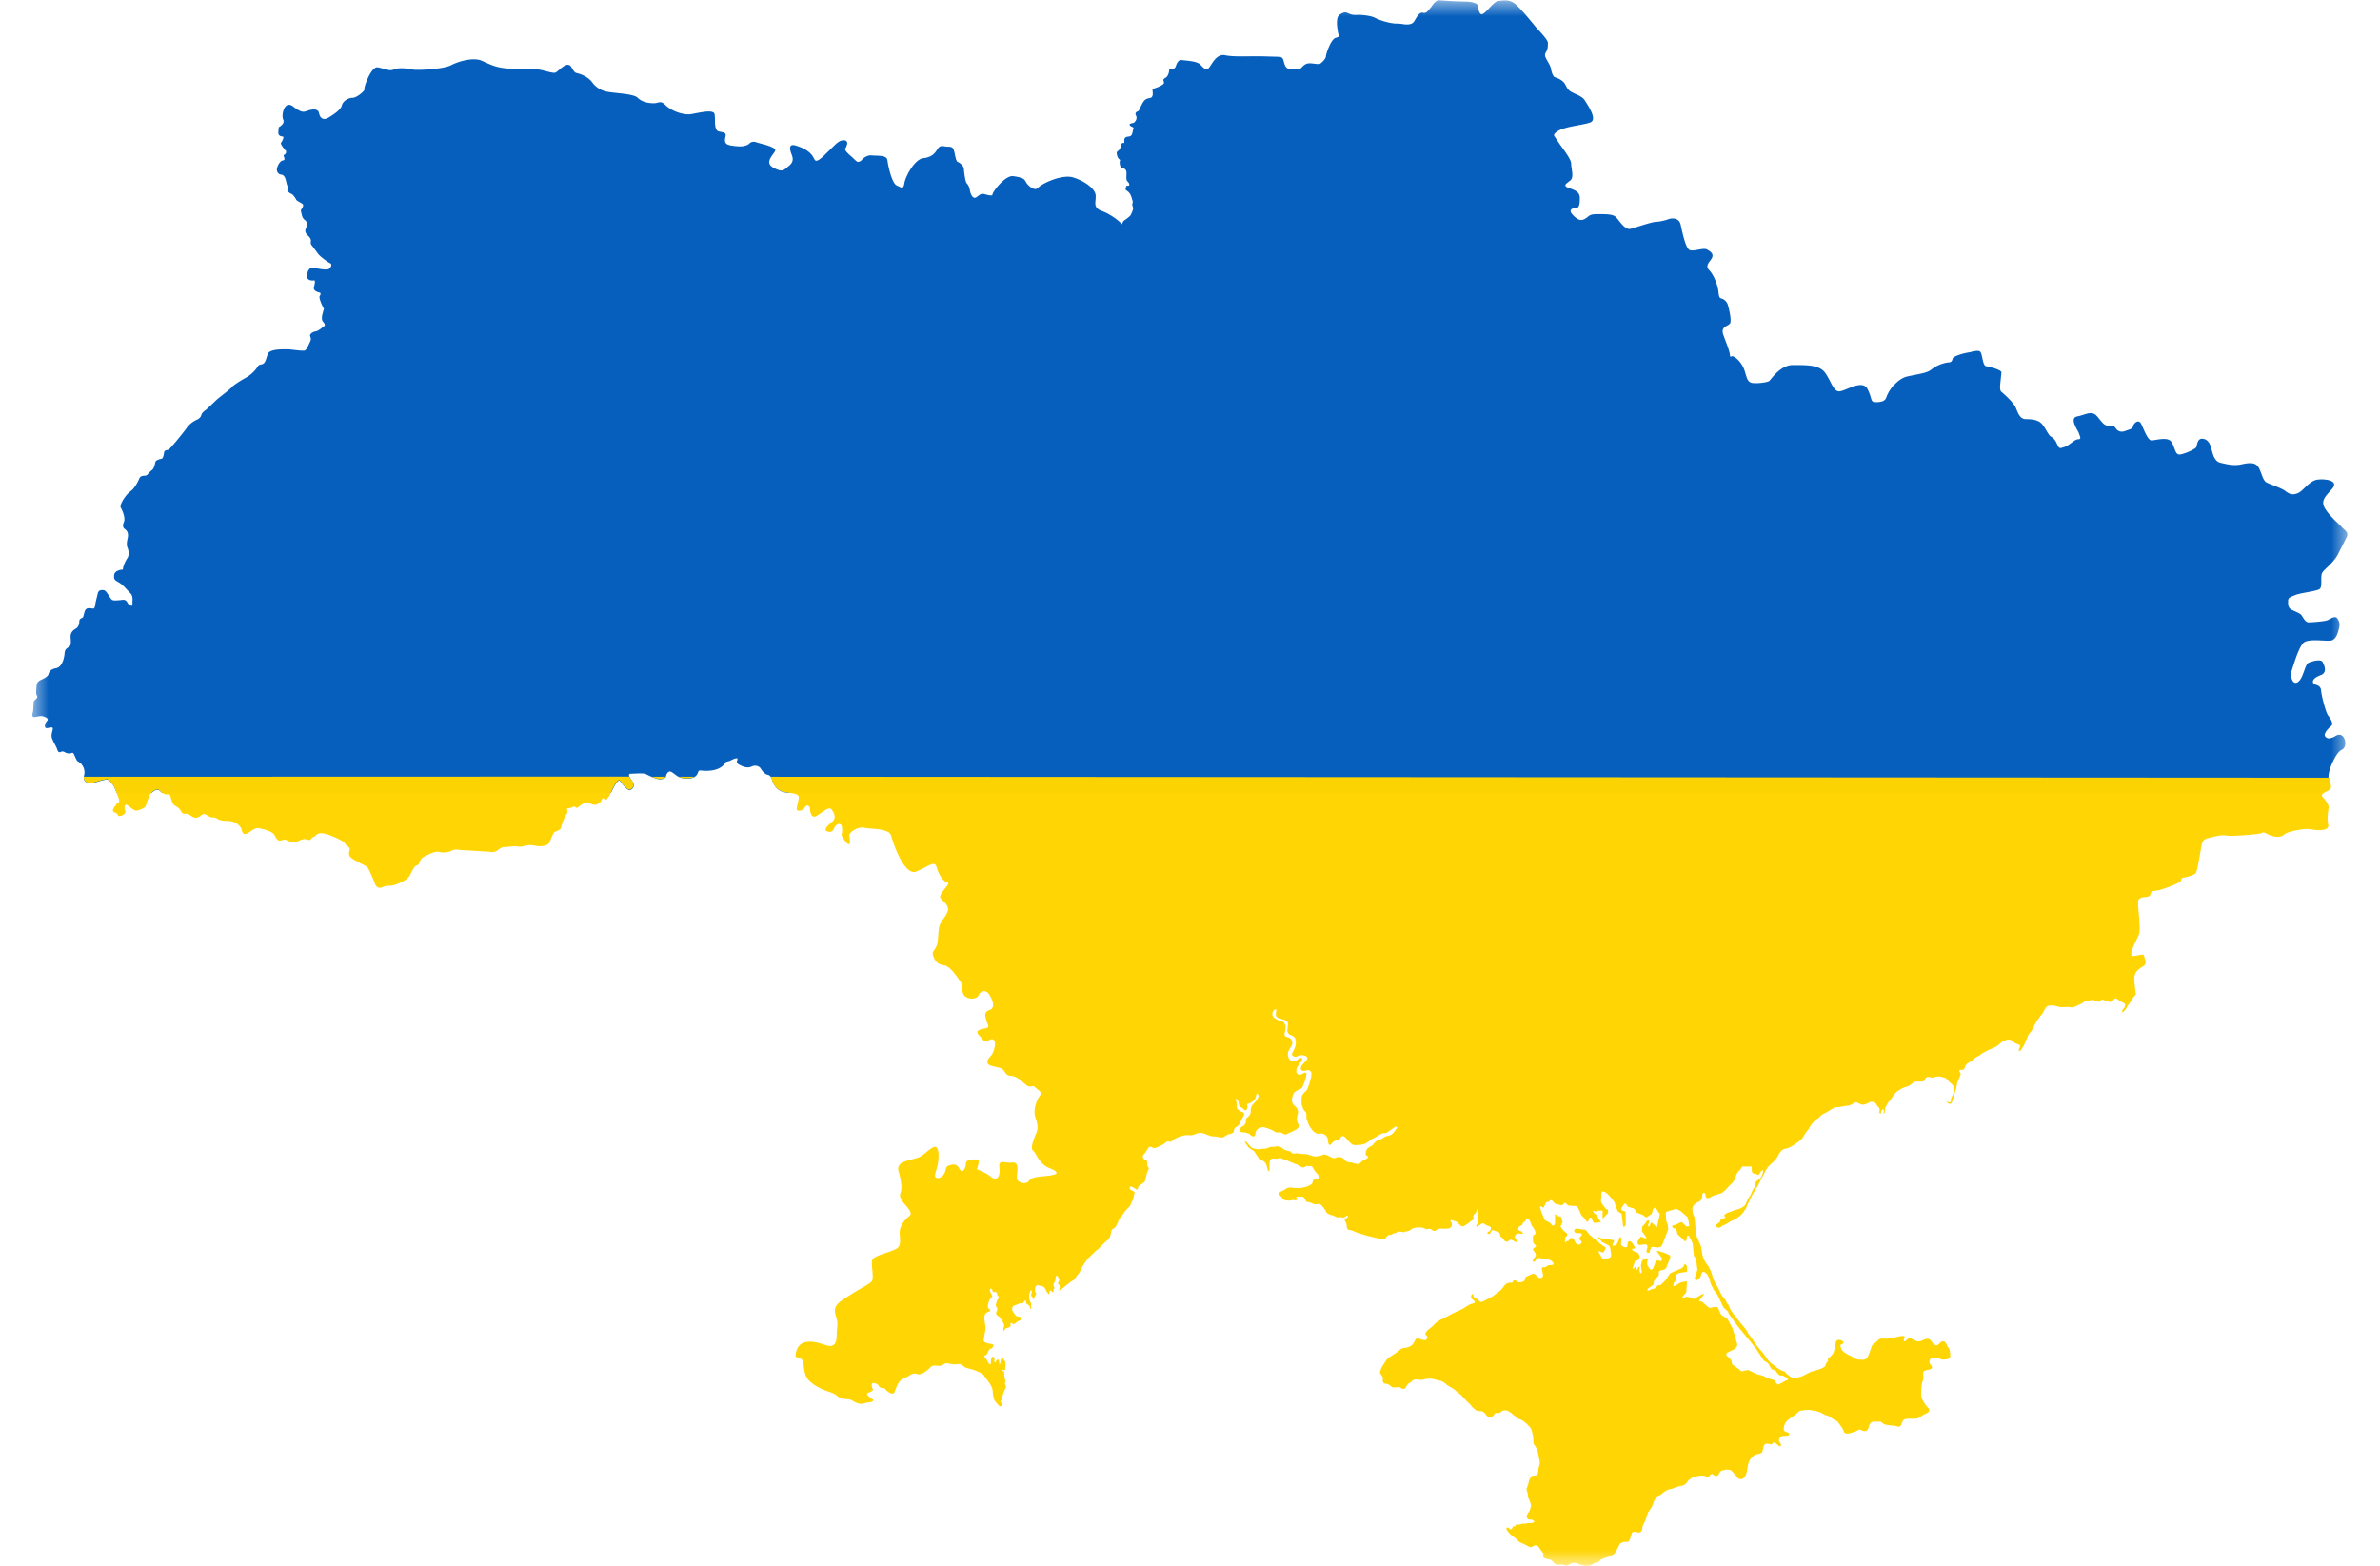 <svg xmlns="http://www.w3.org/2000/svg" xmlns:xlink="http://www.w3.org/1999/xlink" width="38" height="25" viewBox="0 0 71 48"><defs><filter id="A" width="100%" height="100%" x="0%" y="0%"><feColorMatrix in="SourceGraphic" values="0 0 0 0 1 0 0 0 0 1 0 0 0 0 1 0 0 0 1 0"/></filter><mask id="B"><g filter="url(#A)"><path fill="#000" fill-opacity=".988" stroke="none" d="M0 0h71v48H0z"/></g></mask><clipPath id="C"><path d="M0 0h71v48H0z"/></clipPath><g id="D" clip-path="url(#C)"><path fill="#005BBB" fill-opacity=".988" stroke="none" d="M43.152.008c-.156.004-.219.172-.281.234s-.117.184-.234.148-.215.199-.281.285-.215.082-.316.066-.164-.02-.266-.02a1.9 1.9 0 0 1-.582-.164c-.148-.086-.445-.102-.527-.102s-.168.016-.285-.035-.133-.066-.281.02-.082.418-.066.535.082.148-.066.184-.301.5-.301.566-.098.168-.164.219-.25-.02-.383 0-.184.133-.25.168-.215.016-.332 0-.148-.168-.168-.25-.066-.121-.148-.121-.43-.016-.715-.016-.68.02-.93-.031-.383.23-.48.367-.184.016-.285-.086-.43-.117-.562-.133-.164.148-.199.219-.184.066-.184.066l-.004.035c-.012.098-.051.188-.113.223-.074.043-.074.051-.047.141s-.352.203-.352.203v.023c.008.102.035.234-.082.254s-.168.047-.242.191-.082.199-.125.215-.098.051-.059.125.012.145-.023.184-.008.035-.109.059-.059.066-.016.094.094.016.066.09-.016.203-.125.219-.164.016-.148.199h-.059c-.016.012-.027.023-.043.039a.47.47 0 0 1-.039.16.59.59 0 0 0-.09.082c-.004.02-.004.035 0 .055.016.133.09.18.113.191-.039-.016-.039.227.051.242s.133.059.133.152-.016.215.023.25.086.105.051.133-.074-.027-.09.051-.027.074.047.125.109.133.137.234.031.082.016.133-.008.043.008.109.008.082.008.082-.043.125-.074.176-.199.164-.199.164l-.02.016-.035.063c0 .008-.004.016-.004.023l-.016.008c-.066-.098-.367-.316-.598-.398-.301-.109-.184-.27-.199-.484s-.367-.453-.699-.551-.945.184-1.062.316-.332-.082-.383-.184-.133-.133-.383-.168-.633.484-.633.551-.113.035-.246 0-.168.051-.266.102-.168-.117-.184-.219-.051-.168-.098-.219-.086-.398-.086-.449-.098-.168-.18-.199-.086-.27-.137-.387-.148-.066-.297-.098-.184.082-.234.148-.133.188-.398.219-.547.566-.578.766-.086.137-.234.07-.266-.602-.285-.77-.281-.133-.48-.152-.332.168-.332.168c-.133.066-.098.035-.332-.168s-.133-.23-.133-.23.012-.023.02-.047l.023-.07c.008-.059-.012-.117-.109-.117s-.176.059-.266.141l-.367.359c-.266.234-.23.102-.332-.035s-.266-.23-.496-.301-.199.102-.133.27.031.266-.102.367-.164.203-.465.035.066-.437.066-.535c0-.055-.148-.113-.293-.16h-.008l-.266-.074s-.133-.066-.23.035c-.016.016-.035.027-.055.039h-.004c-.109.059-.281.055-.473.023-.043-.004-.07-.012-.102-.023h-.008c-.059-.023-.09-.059-.098-.098-.008-.023-.008-.047-.004-.07s.004-.047.012-.074c.035-.133-.035-.133-.199-.168s-.102-.367-.133-.531-.5-.035-.73 0-.598-.102-.766-.27-.199-.066-.367-.066-.363-.035-.496-.168-.766-.133-1-.199-.363-.234-.363-.234-.098-.168-.332-.266-.199-.004-.332-.234-.398.133-.496.164-.398-.098-.566-.098-.633 0-.965-.035-.496-.133-.73-.234-.664 0-.93.137-1.098.164-1.199.133-.43-.066-.562 0-.297-.035-.496-.066-.434.633-.402.668-.23.266-.363.266-.301.102-.332.234-.234.266-.398.367-.266.035-.301-.133-.266-.102-.367-.066-.164.066-.43-.137-.367.27-.301.402-.133.234-.133.234-.008.02-.016.145.074.133.133.141-.016.148-.051.191c-.008.012 0 .039.012.066a.96.96 0 0 0 .133.176c.031.031 0 .109-.043.125s-.008.059 0 .102.008.066-.051.074-.141.109-.172.234.063.199.121.199.102.051.125.102.051.207.066.234.035.066.008.117.078.125.125.141.133.148.141.176.16.102.199.133-.008.125-.039.16-.008.082.016.184a.24.24 0 0 0 .109.16c.039.023.059.148.008.258s.059.199.09.227.082.098.066.164.023.109.059.152l.16.215c.047.078.313.27.371.293s.051.102-.023.168-.383-.016-.5-.023-.164.074-.184.234c-.012.129.098.152.168.152.016 0 .031 0 .043-.004.055-.008.023.109 0 .219s.141.148.176.156.039.051.004.102.043.219.078.301.051.09.051.09l-.031.098.004.004-.012.031c-.023.086-.043.195 0 .254.086.098.074.133.027.164s-.168.137-.242.145-.199.074-.168.152.02.113 0 .156-.105.25-.164.277-.414-.035-.523-.035-.555-.02-.613.141-.074.285-.168.313-.105.004-.172.121a1.08 1.08 0 0 1-.344.301 3.44 3.44 0 0 0-.32.199c-.043.031-.082.059-.094.078-.043.066-.398.324-.473.395l-.316.301c-.043.023-.141.105-.148.156s-.059.109-.102.133-.215.086-.348.27-.516.652-.559.668-.125.016-.133.074-.031.191-.074.203-.184.031-.199.113-.047.203-.105.238-.129.148-.176.164-.16-.016-.207.09-.141.301-.273.395-.352.41-.293.508.141.32.094.43-.035.176.031.223.117.125.082.277-.031.234 0 .301.051.227-.008.309-.125.242-.133.309-.016.035-.082.051-.184.051-.191.168 0 .133.141.215.25.227.289.262.063.074.086.09.059.125.047.211.027.184-.055.148-.094-.082-.117-.117-.059-.059-.109-.059-.289.043-.348 0-.164-.277-.242-.293-.164-.008-.191.086l-.066.273c-.016.074-.016.211-.082.203s-.176-.035-.227.031-.055.234-.098.25c-.012.004-.023.008-.031.016-.016.004-.023.012-.035.02-.016.016-.031.043-.031.09 0 .102-.051.168-.086.195s-.195.09-.18.281.016.25-.062.301-.113.078-.121.184-.059.426-.266.461-.219.16-.234.199-.074.086-.172.133-.184.074-.191.234-.02.203.008.262.016.066-.008.102-.078.047-.086.121l-.016.254c0 .031-.082.215.051.191s.176-.035.223-.027.234.059.152.145-.094.234 0 .223.199-.066.172.051-.051.176-.016.27.133.258.148.309.043.133.109.102.102-.012.141.012.133.047.176.027.066-.023.09.02.082.203.117.223a.38.38 0 0 1 .199.434c-.051.211.141.254.223.246s.449-.152.516-.109.176.191.176.191l.082.203h1.078c.066-.062.152-.102.199-.086s.078.055.109.086h13.77c.074-.152.207-.422.27-.363.082.086.215.285.297.285s.168-.133.121-.219-.234-.285-.07-.285.367-.031.465.02.285.133.383.148.219-.031.219-.082.066-.184.148-.148.148.113.25.164.363.086.496-.016.051-.199.184-.184.582.051.762-.266l.109-.027c.102-.051.188-.09.227-.082.012 0 .016.008.016.023 0 .059-.074.109.074.184s.258.094.367.043.23-.008.273.066.125.176.215.191.125.125.141.176.102.309.375.359l.078.012h47.063c.055-.039.145-.07.191-.109.086-.066.035-.117 0-.336s.234-.801.398-.867.133-.352.016-.434-.215.031-.281.051-.148.066-.23-.02.098-.266.18-.332-.031-.234-.098-.32-.199-.582-.215-.766-.184-.152-.234-.219 0-.168.219-.25.113-.301.063-.402-.312-.031-.43.02-.152.449-.316.582-.266-.148-.199-.352.199-.668.348-.832.75-.035.883-.086.184-.234.215-.367.016-.199-.051-.301-.215.016-.297.051-.465.066-.582.066-.184-.184-.234-.234-.18-.098-.281-.148-.117-.121-.117-.254.066-.133.219-.199.645-.117.746-.184.016-.383.082-.5.348-.301.484-.57l.262-.516c.086-.168-.082-.234-.148-.316s-.363-.32-.512-.57.031-.383.23-.617-.215-.301-.465-.266-.434.348-.598.414-.25.035-.383-.066-.465-.199-.582-.266-.148-.316-.246-.469-.285-.133-.52-.082-.43 0-.648-.051-.246-.383-.297-.516-.133-.219-.266-.219-.148.184-.168.25-.363.219-.512.234-.148-.254-.266-.402-.484-.031-.598-.031-.234-.336-.316-.504-.234-.016-.25.07-.117.098-.25.148-.23-.016-.266-.066-.066-.117-.215-.102-.199-.082-.367-.281-.348-.051-.613 0 .035.449.051.516.098.184-.02.184-.262.184-.414.234-.168.066-.234-.082-.113-.187-.195-.238-.168-.281-.285-.398-.312-.133-.48-.133-.234-.168-.301-.336-.348-.418-.445-.5c-.043-.031-.047-.121-.039-.223l.039-.379c-.02-.082-.367-.168-.469-.184s-.113-.316-.164-.418-.215-.031-.398 0-.449.117-.465.184-.035.117-.133.117a1.09 1.09 0 0 0-.516.215c-.133.117-.398.137-.75.219-.148.035-.281.137-.383.246h-.008a1.18 1.18 0 0 0-.238.375c-.031.113-.117.164-.316.164s-.102-.082-.266-.402-.699.086-.883.07c-.09-.008-.148-.094-.211-.207s-.129-.262-.219-.379c-.184-.234-.598-.219-.98-.219s-.664.438-.715.484-.348.086-.516.066-.18-.184-.246-.383-.203-.352-.316-.418-.117.066-.133-.066-.102-.336-.199-.602.133-.266.199-.352-.035-.484-.066-.582-.117-.168-.184-.184-.086-.051-.102-.219-.133-.5-.281-.652.035-.266.086-.383-.035-.184-.152-.25-.398.066-.531.016-.234-.586-.281-.785-.25-.203-.352-.168-.281.086-.398.086-.598.164-.781.215-.363-.281-.461-.367-.301-.082-.566-.082-.234.066-.383.148-.266-.016-.383-.148 0-.187.117-.187.117-.184.117-.301-.035-.215-.301-.301-.098-.148.016-.25.02-.348.02-.516c0-.109-.176-.352-.328-.559l-.187-.277c-.012-.016-.012-.035-.004-.051 0-.008.008-.02.016-.027.184-.219.785-.238 1.082-.34.25-.082-.082-.551-.164-.684s-.301-.184-.434-.27-.133-.215-.23-.301-.199-.117-.25-.133-.102-.148-.117-.25-.098-.219-.148-.316-.051-.133 0-.219.051-.168.051-.27-.285-.383-.367-.48-.496-.617-.664-.734-.332-.086-.48-.07-.316.285-.465.387-.152-.219-.184-.27-.184-.098-.383-.098a10.9 10.9 0 0 1-.73-.035h-.035zm0 0"/></g><mask id="E"><g filter="url(#A)"><path fill="#000" fill-opacity=".988" stroke="none" d="M0 0h71v48H0z"/></g></mask><clipPath id="F"><path d="M0 0h71v48H0z"/></clipPath><g id="G" clip-path="url(#F)"><path fill="#FFD500" fill-opacity="1" stroke="none" d="M1.59 23.813c-.012.168.152.199.227.195.086-.012.449-.152.516-.109s.176.191.176.191l.141.359c.016.039.043.141 0 .164s-.074.035-.074.059-.02.027-.051.07-.082.133.008.164.082.059.102.086.031.031.074.023.191-.066.148-.168-.008-.199.043-.176.191.152.266.176.266-.074.301-.105.098-.312.164-.402.18-.152.238-.133.102.09.145.113.105.043.133.035.074 0 .09.035.051.25.133.301.141.082.176.141.066.125.141.117.109.008.133.023.152.125.238.094c.051-.02.086-.035.105-.047.012-.016.023-.031.039-.035.031-.02.082-.035.082-.035l.199.109c.109 0 .156.008.199.043s.168.063.242.063.23.004.332.07.156.133.172.199.043.168.152.125.25-.199.383-.168.387.086.465.203l.047.082c.047.074.086.117.191.082l.102-.023s.215.148.398.051.234-.051.316-.035.082-.082.164-.098.066-.219.551-.02.363.234.465.301.082.102.066.168-.035.148.133.25l.184.102c.113.059.215.109.25.152.047.066.195.414.215.48s.098.168.215.121.117-.051.25-.051.516-.152.598-.301.148-.305.215-.32c.051-.012.074-.043.086-.082.004-.012.012-.023.016-.035a.27.27 0 0 1 .148-.164c.102-.051.332-.168.434-.137s.266.02.348-.016.133-.066.23-.051.863.051.98.066.184 0 .25-.051.117-.098.234-.098.266-.035.363-.016.168 0 .234-.02.199-.031.332 0 .348 0 .398-.066.133-.352.199-.367.184-.082.184-.133.098-.316.164-.402-.031-.184.051-.184.168-.051.168-.051h.031c.012.016.027.031.047.035s.043 0 .063-.016c.031-.035.207-.176.297-.141s.199.098.273.055.125-.074.133-.105a.19.19 0 0 1 .023-.051c.012-.023.031-.043.051-.027.035.027.07.066.102.02l.074-.102s.234-.551.316-.469.215.285.297.285.168-.137.121-.219c-.027-.043-.094-.121-.121-.184zm17.418 0c.074.031.152.059.203.066.09.016.195-.023.215-.066zm.82 0c.094.047.336.082.477 0zm2.816 0a.48.48 0 0 1 .047.109c.016.051.102.309.375.359s.449.043.441.176c-.008.078-.039.191-.055.273-.012.063-.012.105.02.117.074.027.176-.016.227-.105s.141-.035.148.031.023.352.215.234.367-.285.441-.199.176.266.031.383-.289.258-.141.301.168-.051.223-.148.191-.125.211 0 .008.121-.008.273c0 0 .34.594.238 0-.016-.102.285-.301.484-.234.156.027.488.02.672.109l.043.02c.039.027.066.063.082.105.039.141.172.555.352.836a1.2 1.2 0 0 0 .145.184l.066.051a.32.32 0 0 0 .074.035c.027.008.039.012.051.012.027 0 .051-.004.074-.016.367-.133.566-.367.633-.133s.199.434.332.469-.332.367-.199.5.266.234.199.402-.168.234-.234.398-.031.469-.098.637-.164.168-.098.332.129.238.328.27.402.367.5.5 0 .367.168.469.363.035.398-.066.199-.168.297-.035.234.434.035.5-.133.203-.098.336.129.203-.07.234-.266.102-.164.199.164.27.297.168.199 0 .199.102-.062.301-.129.367-.203.234 0 .301.332.035.43.199.199.07.363.168.168.133.301.234.164-.031.266.066.234.133.133.27-.199.43-.133.633.102.332.031.5-.195.469-.098.535.168.402.5.535.266.199-.035.234-.496.031-.598.164-.367.035-.367-.098.102-.5-.133-.469-.43-.133-.398.168-.098.402-.262.266-.434-.23-.434-.23.133-.301 0-.301-.332 0-.332.133-.102.297-.168.199-.098-.199-.266-.168-.164.066-.199.199-.164.238-.266.203 0-.234.035-.402.066-.633-.133-.535-.234.203-.434.301-.73.102-.633.434.102.535.066.637-.031.168.066.301.332.336.199.434-.297.301-.297.504.066.398-.102.5-.664.199-.73.332.066.57-.031.672-.266.164-.633.398-.562.336-.465.637.031.332.031.602c0 .086-.008.156-.027.207-.039.113-.125.148-.238.125-.082-.016-.312-.117-.535-.125s-.426.074-.461.426v.035c.133.039.215.082.234.148s.008.395.164.566.434.297.59.348.227.082.309.156.234.082.273.082a.37.37 0 0 1 .199.063c.078.047.207.098.293.074s.191-.043.223-.043.141-.051.086-.082-.262-.168-.137-.211.152-.066.125-.125-.051-.184.043-.168.125.043.148.086.074.074.117.066.082.023.098.051.211.191.262.082.105-.32.23-.395.164-.074.223-.117.145-.082.219-.059.082.027.164 0 .219-.141.266-.191.094-.066.168-.059.164.02.23-.031.117-.043.156-.035.16.035.234.027.133-.027.207.039.094.066.234.102.375.133.414.199.25.293.266.453.027.266.078.336.137.156.137.156l-.008.008.02-.008.039-.004.016-.016v-.047l-.027-.055-.004-.043.02-.031.07-.234.066-.141.004-.031-.004-.02-.027-.059.016-.105-.031-.102-.008-.16-.023-.027-.051-.035v-.02l.063.023h.023l.016-.008.004-.027.008-.215-.012-.02-.039-.039-.016-.059-.039-.02-.023.031-.035.152-.02.039-.008-.023-.004-.09-.02-.039-.016-.008-.043.02-.027.055-.012.016h-.016l-.016-.039.008-.074-.012-.043-.008-.016-.023-.004-.023.008-.023.027-.016.047-.012.148-.023.004-.043-.039-.059-.105-.066-.09v-.023l.012-.016.039-.012.027-.027.066-.137.031-.027h.02l.047-.035.023-.031.016-.051.004-.008-.023-.004-.035-.02-.074-.008-.074-.016-.078-.039-.023-.031.004-.07.051-.289-.008-.117-.027-.191.004-.102.016-.047.023-.031.051-.035.055-.02.031-.027v-.023l-.016-.012-.047-.039-.008-.031-.004-.07.035-.113.043-.078.055-.059.004-.027-.07-.141-.004-.047.012-.027.016-.008.016.004.027.031.02.059.016.012.098.004.008.016.02.082.043.043-.008.047-.047.063-.012.051-.02.066-.008.051.031.051.02.035-.008.051-.031.063v.047l.02.031.094.078.059.078.063.121.008.066-.023.098.008.047h.016l.012-.02.02-.043.016-.012.105-.031.035-.023.008-.023-.004-.066.008-.016.02-.008.055.031.023.004.02-.004.031-.02.043-.043.105-.055.027-.023.008-.027-.016-.031-.035-.023-.078-.008-.035-.016-.105-.141-.016-.039v-.047l.012-.051.023-.031.117-.039.086-.039h.074l.023-.004.039-.07.023-.008.02.008.012.016-.004.051.012.02.082.055.02.031.016.063.023.008.012-.02-.012-.066.008-.051-.07-.18.008-.129.035-.109.012-.012.02-.004.012.043-.023.117.008.023.031.02.031.078h.008l.074-.164.004-.031-.035-.047v-.043l.012-.102.027-.031.035-.016h.023l.164.043.039.043.066.125.047.059h.02l.016-.078.008-.02.02-.012.059.051.02-.004.012-.02v-.051l.02-.039.004-.02-.035-.098.063-.109.016-.129.02-.035h.023l.031.051.035.07-.008.047-.035.051v.023l.039.039.02.059-.023.121h.004l.105-.074.238-.191.086-.051.047-.035.066-.109.074-.09.121-.234.117-.168.063-.07.129-.121.07-.074.078-.055.148-.156.176-.156.043-.078.039-.164.016-.043.031-.027.051-.027.027-.027.059-.109.051-.125.035-.055.055-.059.09-.137.137-.141.023-.035.094-.203s.004-.035.012-.07l.027-.098v-.027l-.016-.031-.086-.039-.039-.039-.008-.039.008-.027.012-.008.047.004.148.086.027.004.027-.09.035-.035.152-.109.02-.047.059-.246.047-.094v-.051l-.043-.062-.008-.141-.027-.027-.062-.031-.023-.027-.02-.059.027-.055.055-.055.086-.145.027-.027.043-.012.027.004.055.031.027.004h.027l.074-.023.176-.086.09-.07.039-.023.039-.004.047.016h.027l.105-.086.125-.059.16-.051.082-.012.164.004.102-.027.074-.035.082-.008h.055l.051.012.168.066.102.027.098.004.18.031.043-.004.086-.047.066-.039.098-.027.059-.027.023-.027.023-.102.027-.031.066-.039.066-.07.074-.168.047-.07.023-.066-.016-.039-.012-.012-.07-.027-.09-.055-.023-.027-.02-.059-.008-.16-.035-.07.012-.016.027.004.039.039.016.039.027.125.016.035.078.035.07.066.027.008.02-.008.023-.027.016-.047v-.047l-.012-.039.004-.027.082-.023.047-.031.082-.059.02-.031.027-.059.035-.121.02.008.035.047v.051l-.066.113-.141.16-.031.094-.004.121-.016.047-.035.051-.07.063-.023.039-.004.102-.035.059-.023.031-.07.035-.027.027-.023.063.004.047.008.016.043.016.094.008.098.023.059.035.039.039.043.02h.047l.016-.016.016-.039.016-.078.02-.047.023-.035.047-.031.113-.035h.051l.164.055.082.035.113.066.047.008.094-.008.098.051.047.016h.023l.184-.082.141-.074.055-.051.023-.066-.051-.109-.016-.105.008-.051.035-.148-.016-.062-.02-.055-.039-.043-.059-.051-.043-.066-.016-.062v-.066l.027-.102.016-.043.031-.055.047-.035.156-.078.031-.023.012-.016.086-.215.031-.121.012-.078-.008-.02-.039-.023-.051.023-.035.02-.055.023h-.043l-.043-.016-.027-.027-.012-.039.004-.102.02-.043.117-.164.035-.055.004-.027-.004-.02-.012-.012-.023-.008-.039.008-.113.078-.031.016-.105-.012-.035-.02-.043-.043-.035-.094.004-.098.035-.086.086-.141.012-.039-.004-.07-.023-.059-.066-.062-.098-.027-.023-.008-.02-.035-.008-.039.031-.137.008-.102-.012-.043-.051-.082-.07-.043-.125-.031-.09-.055-.051-.059-.012-.059.008-.055.023-.043.023-.031.055-.02.016.016-.02.145.016.059.027.027.039.02.188.059.074.039.02.035.012.039-.02.203.004.043.02.039.004.016.047.039.109.047.043.043.016.031.02.105-.008.105-.043.113-.059.117-.008.051.004.02.031.027.047.016.039.004.094-.039.086-.016.047.008.074.02.039.039.008.043-.023.043-.156.176-.023.07.008.043.02.031.047.012.066-.004.063-.02.066.012.047.043.012.059-.012.109-.059.215-.043.113-.027.059-.098.098-.047.066-.02.098.004.188.023.055.027.082.02.031.066.074.008.016.004.168.082.219.113.16.082.063.043.016.051.012.09-.012.027.004.043.016.055.035.027.031.031.047.031.188.031.031h.023l.012-.012.066-.074.035-.027.051-.02.082-.012.035-.02.055-.086.016-.012.023-.012.047.012.031.023.133.148.07.063.039.023.074.012.18-.012.102-.027.082-.043.141-.102.16-.086.035-.016.063-.043.074-.035.039-.008.051.004.055-.027.234-.164.02-.008h.023l.027.027-.105.145-.07.07-.055.027-.105.023-.055.023-.078.055-.164.066-.047.035-.086.105-.055.027-.094.066-.043.07-.016.105.016.031.055.035.008.016-.008.027-.031.023-.137.074-.105.094-.066-.004-.082-.016-.043-.016-.16-.027-.059-.031-.078-.082-.062-.031-.074-.008-.062.012-.039.02-.043.004-.047-.012-.203-.094-.027-.008-.043.004-.055.023-.078.023-.109.012-.102-.016-.137-.047-.051-.008-.148-.008-.129-.02-.086.012-.047-.004-.035-.016-.035-.047-.133-.031-.059-.027-.086-.062-.082-.035-.047-.004-.086.016-.109.004-.043.012-.113.043-.117.004-.062.012h-.094l-.074-.016-.066-.02-.051-.039-.113-.133-.051-.035-.016.012.105.164.043.039.129.078.117.172.051.059.066.051.09.051.027.031.02.031.023.051.039.145.02.035.02-.012.008-.023.004-.242.012-.051.035-.047.031-.016h.023l.125.008.039-.016h.094l.102.047.09.027.188.082.109.039.156.086.027.004.039-.012.066-.039h.027l.016.012.09-.008.023.004.047.059.027.055.031.047.078.086.047.082.012.043-.023.039-.102-.008-.039.012-.035.016-.008.023-.008.047-.02.043-.086.051-.086.039-.187.039h-.145l-.129-.016-.094.004-.035.012-.082.055-.109.051-.047.035-.012.043.039.047.035.031.047.074.016.016.066.023.098.012.129-.02.078.008.039-.008.016-.039-.02-.035s-.008-.016-.02-.031h.203l.035.023.023.027.043.09.035.02.102.02.059.031.09.027.043-.004.059-.012.027.004.031.012.055.055.047.059.047.063.035.07.027.027.098.051.078.016.121.055.055.008.059-.016.07.02.039-.012.082-.051h.02l.008.016-.004.027-.086.078-.008.023.055.105.008.094.016.055.023.031.102.02.195.078.301.094.418.094.074.004.055-.023.063-.082.07-.023.051-.008.07-.039.039-.004.094-.043.039-.008h.023l.125.02.051-.027.063-.004.059-.027.094-.062.125-.027.168.004.129.051h.023l.059-.016.031.008.055.027.012.016.047.016.043-.004.082-.051.039-.016h.047l.141.004.109-.008.051-.031.027-.035.012-.039-.008-.066-.043-.066.008-.012.016-.012.16.051.145.133.051.012.039-.008.082-.051.137-.102.066-.043.008-.016-.004-.094.012-.047.051-.031.027-.055.02-.07.027-.031.016.008v.043l-.02.039-.012.105.031.16.004.047-.016.047-.043.063-.008.016.016.039.023-.008.105-.082.035-.016.023-.004h.023l.051.039.148.063.023.023.004.02-.008.051-.027.035-.062.039-.023.035.02.008.043.012.023-.008.051-.09.035-.02.184.055.035.051.016.086.078.059.055.082.035.02h.051l.078-.055.047-.004.125.07.02.008.02-.004.016-.02-.012-.016-.07-.113v-.023l.023-.043.023-.031.035-.02.148.012.016-.008.004-.02-.035-.043-.07-.023-.031-.027-.008-.039.016-.043.043-.043.055-.02.012-.016.023-.066.051-.027.016-.012.027-.066.016-.008h.023l.055.031.023.035.059.145.066.094.043.09v.047l-.004.023-.047.035-.023.031-.004.027.004.141.031.07.047.035.012.016v.027l-.012.016-.062.043-.02.039.078.109.016.063-.008.027-.074.094-.016.047.004.016.012.016.047-.004.07-.098.031-.016h.051l.113.031.184.023.059.035.043.039.02.031.004.023-.008.02-.016.012-.137.008-.078.055-.02.008-.051-.004-.039.016-.008.012-.004.051.023.078.016.086-.008.051-.027.027-.059.016-.043-.016-.031-.02-.066-.074-.039-.02-.023-.004-.059.016-.16.074-.031.031-.016.078-.027.031-.035.016-.039.012-.094.004-.016-.008-.066-.047-.047-.008-.027.02-.023.043-.016.012h-.09l-.109.047-.113.145-.059.063-.059.047-.187.133-.258.133-.059.023h-.027l-.039-.023-.035-.043-.031-.023-.066-.027-.035-.023-.012-.035-.008-.047-.027-.023-.027.027-.016.051.004.02.023.055.063.047.027.035v.02l-.012.02-.152.051-.227.141-.289.133-.293.156-.059.023-.16.105-.121.121-.141.113-.059.078v.039l.047.059.008.02.004.023-.031.059-.031.02h-.023l-.105-.02-.066-.027-.074-.004-.031.027-.082.145-.059.055-.105.047-.164.027-.055.031-.086.078-.191.125-.098.066-.055.055-.156.246-.043.137.012.039.059.078.02.039-.004.098.008.043.02.031.012.012.109.02s.012.004.02.012c.016.008.039.016.039.016l.078.066.047.008.156-.008.023.004.074.039.027.008.047-.004.031-.016.055-.094.023-.031.047-.035.051-.027.039-.043.051-.031.066-.008.18.016.137-.035.121-.004.098.012.262.07.117.078.016.02.043.031.164.098.238.191.211.227.035.023.098.117.117.105.047.016.121.008.039.016.066.051.059.078.035.023.074.016.039-.008.047-.031.063-.086.043-.008.07.008.035-.016.078-.059.07-.008.043.004.051.012.09.059.219.18.086.031.074.039.125.105.02.027.043.039.047.063.023.055.047.203.004.145.008.063.008.016.023.027.039.063.059.145.059.293v.07l-.047.168v.07l-.02.074-.012.023-.035.016-.109.016-.031.016-.023.031-.051.094-.023.105-.055.156v.023l.031.094s.004.008.004.023c.008.043.016.125.016.125l.059.129.027.098v.051l-.039.121-.078.121-.02.07.016.035.023.031.016.012.098.008.023.008.055.035.008.02-.027.027-.066.016-.113.004-.082.02-.051-.012-.117.035-.098-.004-.031.055-.066.008-.039.07-.035.02h-.02l-.02-.027-.031-.027-.051-.004-.012.043.004.016.059.082.082.086.176.133.066.074.055.031.102.043.156.082.047.012h.016l.121-.059.047.004.066.051.086.129.051.063.004.02-.012.07.008.02.023.031.051.023.152.035.063.051.047.055.047.035.051.012.125-.008.156.031.059-.023.102-.051.063-.012.07.012.172.059.125.031.125-.016.152-.082.105-.023.027-.02.039-.051.16-.066.059-.016.164-.074.047-.035.035-.047.117-.23.039-.043.094-.035.117-.004.035-.016.039-.074.059-.184.023-.031.059-.004.125.023h.023l.051-.031.012-.016.02-.043.008-.078.02-.066.07-.133.082-.25.117-.172.074-.191.047-.074.039-.047.027-.023.074-.027.051-.043c.02-.02.039-.031.039-.031l.098-.066.051-.027.055-.008.152-.047.074-.031.184-.043.078-.051.086-.113.113-.074.055-.023.125-.027.105-.012.086.008.086.031h.02l.039-.016.047-.062.035-.012.023.008.047.039.043.016h.043l.047-.035.031-.062.031-.043.035-.023.141-.031.102.004.055.027.16.172.031.051.031.023.074.016h.02l.039-.02.059-.051.035-.074.027-.094.035-.203.02-.07.047-.098.066-.074.074-.059.074-.023.086-.02.055-.027.012-.016.043-.172.027-.059.051-.027.043-.004.098.023h.023l.078-.059.043.016.125.105.023.004.012-.012.012-.02-.008-.043-.051-.086-.004-.02.004-.039.016-.043.027-.031.051-.027.184-.012.027-.027.008-.02-.004-.023-.031-.023-.094-.031-.039-.035-.004-.043.004-.055.012-.047.023-.066.047-.066.039-.043.238-.168.113-.102.059-.02.066-.004.043-.012.133-.004.215.035.137.043.133.074.109.035.055.035.137.09.082.039.148.203.066.141.035.023.074.012.219-.062.117-.062.055.004.059.031.055.008.059-.004.031-.027.023-.035.016-.043.02-.078.031-.051.031-.031.051-.02h.23l.02.008.078.063.063.023.188.027h.047l.148.031h.023l.023-.004.027-.023.023-.031.023-.07.027-.059.047-.035.063-.016.129-.004.074.004.152-.016.156-.105.125-.059.043-.035.02-.043-.004-.047-.09-.094-.086-.125-.062-.125-.008-.109.008-.223.008-.066c.008-.031.012-.066.012-.066l.027-.066.016-.074-.012-.086v-.047l.008-.051.023-.031.023-.008.16-.043.051-.027.008-.02-.004-.039-.07-.098-.008-.066.008-.023.02-.039.035-.023.035-.012.09-.004h.047l.031.004.098.043.051.008.113-.008.074-.023.023-.027.02-.047-.02-.199-.074-.113-.023-.055-.043-.066-.035-.023h-.066l-.133.113-.047.008-.023-.008-.039-.02-.086-.102c-.055-.09-.137-.086-.254-.027s-.168.051-.301-.023-.133-.031-.234.043-.02-.113-.023-.133-.117-.02-.184 0-.332.082-.48.066-.141.066-.25.133-.113.152-.113.152l-.07.195-.035.078-.055.063-.055.02-.039.008-.152-.008-.133-.047-.043-.039-.156-.078-.121-.082-.043-.055-.016-.039-.023-.062v-.043l.008-.016.059-.02.016-.016.008-.016-.008-.039-.07-.047-.055-.004h-.043l-.035.023-.027.059-.027.18-.043.137-.047.066-.043.047-.043.035-.031.027-.004.023.004.043-.004.02-.043.039-.043.102-.012.02-.051.031-.07.035-.312.094-.258.133-.137.039-.059.016-.047.004-.07-.02-.059-.031-.098-.074-.062-.078-.078-.02-.113-.062-.238-.18-.07-.07-.18-.25-.105-.117-.105-.137-.109-.164-.117-.152-.055-.105-.07-.094-.113-.129-.152-.199-.074-.09-.086-.129-.066-.148-.039-.043-.043-.09-.051-.078-.055-.055-.031-.051-.098-.207-.09-.148-.043-.09-.082-.258-.078-.156-.09-.121-.07-.141-.02-.059-.031-.191-.027-.125-.121-.277-.035-.211-.031-.363-.055-.148-.012-.059v-.098l.027-.062.035-.047.063-.051.059-.023.047-.027.051-.059.027-.156.008-.02.012-.016.016-.004h.016l.031.031.027.117.02.012.023.004.047-.004.137-.074.238-.07.031-.02.086-.07.133-.145.102-.094.055-.09.059-.16.039-.07.07-.07.07-.102h.289v.031.094l.016.059.031.027.082.016.055.031h.023l.016-.016.055-.086.043-.043.027.012-.004.051-.039.117-.016.039-.043.043-.105.078-.023.039-.004.125-.066.07-.016.027-.062.148-.09.137-.062.148-.02.035-.043.039-.047.035-.074.035-.176.055-.238.09-.062.051v.027l.039.039-.027.027-.098.031-.031.023-.02.07-.082.055-.027.027-.004.047.012.016.035.023.047.004.035-.012.094-.066.027-.004.066-.035.133-.082.105-.047.07-.035.121-.094.059-.059.105-.148.074-.168.145-.293.074-.121.066-.102.25-.484.066-.105s.012-.008.02-.023l.035-.035.086-.078.098-.098.059-.086.063-.117.063-.078.066-.039.113-.027.074-.031.156-.09.023-.023.102-.066.023-.031.074-.059.121-.195.066-.078.086-.145.105-.121.059-.051.07-.035.031-.047.094-.074.105-.051.25-.152.063-.012h.07l.172-.031.133-.016.094-.035.082-.051.035-.012.047.004.121.059.055.008.043-.004.059-.02.129-.062.043-.004.047.004.059.031.016.012.051.086.063.07.004.047-.008.074.016.035.023.008.008-.016.016-.078.027-.035.016-.004.023.012.004.012.004.051-.012.051.016.004.023-.039.008-.125.051-.098.055-.09.09-.105.063-.102.09-.105.16-.105.094-.039.117-.039.082-.051.074-.062.055-.023h.188l.066-.008.027-.023.039-.082.043-.031.078.004.066.02.191-.039h.043l.129.031.047.012.074.066.063.074.066.051.043.063.012.039.008.043-.016.129-.023.07-.039.074-.012.047v.051l-.023.039-.016.012-.023-.008-.07-.031.031.051.035.02.016.012.047-.008.035-.047.105-.355.027-.086.027-.148.043-.113.055-.121.008-.051-.039-.066v-.02l.008-.023.016-.008.051.004.059-.02.023-.035.027-.062.031-.055.027-.027.082-.051.078-.023.078-.094.047-.035.07-.031.09-.07.227-.121.16-.066.07-.039.063-.047.086-.078.066-.039.113-.039.066-.004.039.016.137.102.125.047.016.016.004.043-.039.09v.023l.016.016.02.008.016-.016.094-.137.152-.352.02-.035.07-.074.137-.266.117-.172.086-.109.094-.172.063-.051.031-.012.047-.008.121.008h.023l.164.047.207-.008.172.016.113-.043.125-.059.133-.078.094-.031.152-.02.18.055.02-.004.078-.059h.035l.129.051.098.02.07-.035.055-.062.035-.012h.023l.117.082.133.07.02.035-.008.055-.012.039-.055.063-.008.023-.012.051.023.004.031-.023.063-.074.055-.098.063-.082.121-.191.055-.059.016-.012c0-.008-.051-.332-.051-.5s.117-.281.266-.363.051-.234.035-.32-.133-.016-.332 0 .133-.52.18-.684-.031-.734-.031-.902c0-.086-.035-.199.199-.219.117-.008.168-.031.184-.098s.031-.086.184-.102.73-.234.746-.301.031-.102.098-.102a1.02 1.02 0 0 0 .336-.117c.031-.02.063-.145.09-.297l.109-.602c.051-.152.098-.168.246-.203s.367-.098.516-.066.93-.035 1.047-.066.02-.066.234.035.383.082.465.016.199-.117.531-.168.348.035.613.016.234-.117.215-.234 0-.316.02-.434-.098-.25-.184-.352.133-.148.215-.215.035-.117 0-.336c0-.012-.004-.023-.004-.035zM5.164 25.02c-.012.016-.023.031-.039.047.016-.016.027-.031.039-.047zm42.992 11.5l.07.027.051.035.074.07.137.168.02.027.094.266.023.031.105.063.047.375.02.031.039-.016.023-.062-.008-.398-.098-.023-.016-.012-.02-.035.008-.031.094-.133h.039l.07.094.16.043.02.016.031.023.031.066.027.031.176.066.094.07.027.008.16-.105.039-.148.066-.047.031.027.059.098.039.047.016.035-.016.07-.074.324-.172-.152-.07.133-.02-.004-.012-.043.035-.082v-.047l-.02-.012h-.02l-.035.016-.043.074-.094.102-.008.141.125.172.008.016-.008.035-.164-.062-.09.137-.008.027.008.066.055.031.168-.023.051.012.016.027.012.047-.031.094-.004.051.043.039.035-.012.012-.012.039-.117.023-.039.035-.012.168.02.082-.02.027-.027.039-.086.156-.402.008-.023-.012-.137-.039-.094-.012-.035-.012-.23.012-.039.305-.094.133.066.211.184.035.117.023.152-.012.012-.02.012-.047-.004-.035-.02-.113-.113-.055.016-.145.07-.082.016-.016.039.02.035.105.043.043.16.164.145.043.063.039-.004.027-.031.012-.102.008-.023.016-.012h.016l.02.012.086.156.031.07.031.332.012.063.063.074.027.254.012.09-.082.25.016.043.031.02h.023l.02-.004.082-.082.047-.137.027-.027.051.004.082.063.07.133.043.164.094.191.117.156.176.375.141.129.027.074.16.223.129.168.047.066.234.281.074.086.191.246.234.355.137.09.098.168.035.023.074.02.02.016.082.109.031.023.02.012h.094l.027.027.063.023.055.039.012.031-.301.16-.035-.02-.031-.027-.051-.082-.238-.086-.117-.059-.148-.035-.062-.023-.246-.117-.207.043-.035-.039-.234-.168-.02-.035-.008-.066-.023-.055-.129-.121-.012-.016.004-.043.027-.031.23-.109.063-.078.016-.066-.145-.488-.141-.262-.004-.016-.027-.027-.176-.113-.02-.035-.09-.199-.043-.012h-.023l-.184.035-.047-.031-.18-.16-.078-.012-.012-.02.027-.035.121-.156-.012-.016-.043.008-.254.148-.145-.059-.098-.012-.09.039-.02-.008.004-.023.012-.023.102-.117.02-.309-.012-.035-.187.043-.168.102-.043.008-.012-.008.02-.094.039-.039.02-.043.02-.172.07-.043.211-.039.016.012.02-.016.012-.051-.012-.133-.055-.062-.055.098-.039.039-.344.148-.043.043-.098.16-.164.164-.09.012-.078.09-.117.031-.09.039h-.023l-.012-.02.016-.039.059-.043.113-.082.016-.113.039-.047.094-.102.012-.02.008-.121.027-.023.137-.035.051-.035.137-.348-.012-.039-.012-.016-.117-.059-.23-.074h-.023l-.02.004.004.02.141.188.012.039-.02.039-.012.016-.023.004-.07-.02h-.023l-.031.016-.031.059-.059.156-.02.031-.035.023-.043-.012-.047-.066-.039-.07-.004-.082.027-.117-.047-.004-.109.051-.016.012-.02.039-.023.102v.051l.023.148-.008.051-.039.004-.027-.098.016-.078-.008-.023h-.016l-.02.012-.039.078-.02.008-.012-.008.012-.082-.004-.023-.008-.016-.062.078-.031.02-.016-.016.004-.02.074-.207.102-.031.02-.043.027-.055-.051-.109-.141-.062-.051-.035v-.027l.035-.016.059-.008v-.023l-.09-.145-.043-.043-.043-.008-.02.004-.016.016-.016.043-.016.102-.031.023-.078-.012-.082-.059.012-.191-.012-.043-.035-.008-.012.02-.031.09-.066.137-.102.02-.012-.012v-.051l.035-.043.012-.027-.004-.023-.027-.023-.227-.031-.047.004-.023-.004-.168-.066.008.023.004.016.063.051.047.066.191.098.035.023.027.051.031.215-.004.047-.008.023-.043.035-.156.039-.035-.004-.031-.027-.109-.184.008-.027.02-.004.082.039.043-.008.07-.129-.012-.02-.086-.055-.266-.219-.133-.113-.086-.109-.043-.043-.289-.039-.047.031-.008.027.004.039.027.031.047.012h.094l.051.012.016.016-.016.043-.082.102.07.07.02.035-.008.023-.043.043-.039.012-.043-.008-.047-.039-.02-.031-.039-.09-.02-.031-.09-.004-.066.094-.043.004-.031.027h-.016l-.012-.012.012-.047v-.023l-.012-.051.07-.066-.004-.051-.004-.02-.102-.086-.086-.105-.004-.027.008-.02.051-.113-.039-.141-.031-.023-.07-.016-.074-.051-.016.012-.004.285-.035.043h-.047l-.059-.074-.172-.094-.102-.25-.008-.02-.043-.152.043.008.055.031h.027l.063-.141.012-.02.078-.016.043-.047.016-.004.043.016.094.098.191.047.055-.023.039-.047.016-.008.023.008.055.059.031.016.051.008.172.008.035.023.031.027.023.051.082.184.113.109.051.086.02.004.02-.012.055-.117.043.004.051.109.02.035.016.012h.027l.184-.016-.156-.246-.039-.02-.055-.09h.02l.063.023h.027l.023-.023h.168l-.004.23h.023l.145-.152v-.109l-.051-.016-.016-.008-.137-.187-.012-.043.02-.293.016-.008h.02zm0 0"/></g></defs><use mask="url(#B)" xlink:href="#D"/><use mask="url(#E)" xlink:href="#G"/></svg>